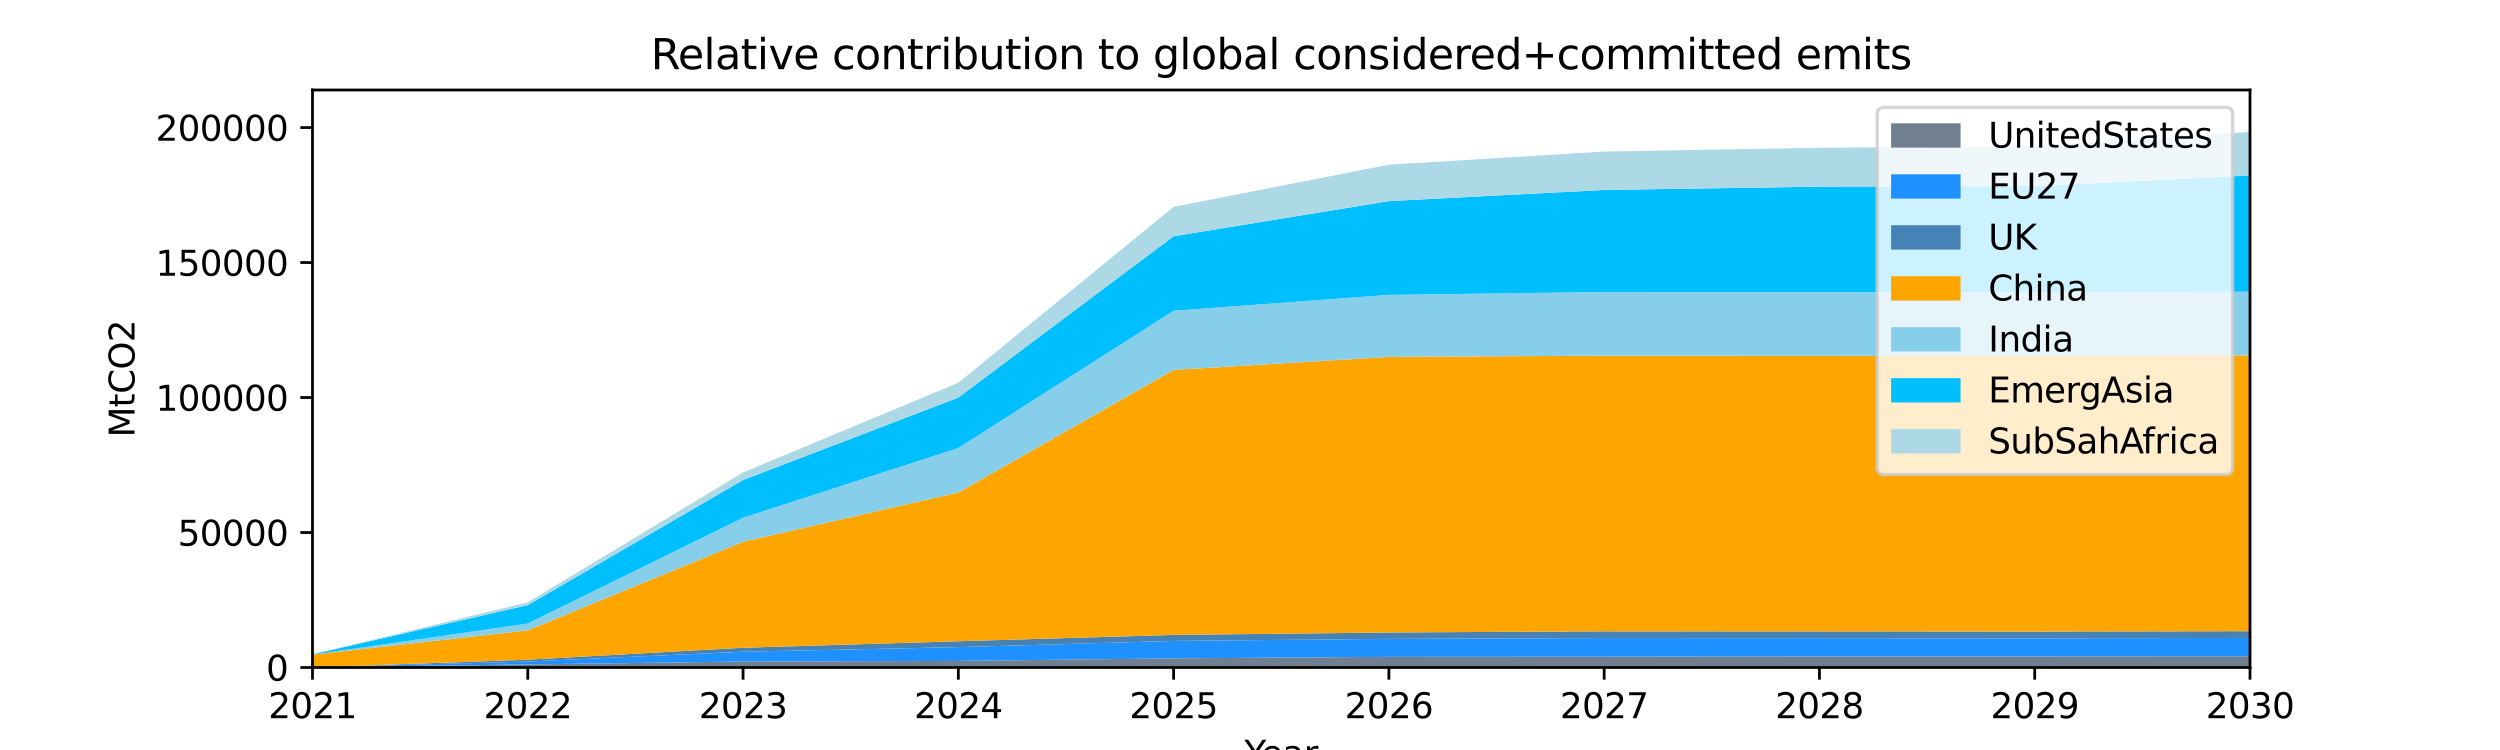 <?xml version="1.0" encoding="utf-8" standalone="no"?>
<!DOCTYPE svg PUBLIC "-//W3C//DTD SVG 1.1//EN"
  "http://www.w3.org/Graphics/SVG/1.1/DTD/svg11.dtd">
<svg xmlns:xlink="http://www.w3.org/1999/xlink" width="720pt" height="216pt" viewBox="0 0 720 216" xmlns="http://www.w3.org/2000/svg" version="1.1">
 <defs>
  <style type="text/css">*{stroke-linejoin: round; stroke-linecap: butt}</style>
 </defs>
 <g id="figure_1">
  <g id="patch_1">
   <path d="M 0 216 
L 720 216 
L 720 0 
L 0 0 
z
" style="fill: #ffffff"/>
  </g>
  <g id="axes_1">
   <g id="patch_2">
    <path d="M 90 192.24 
L 648 192.24 
L 648 25.92 
L 90 25.92 
z
" style="fill: #ffffff"/>
   </g>
   <g id="PolyCollection_1">
    <path d="M 90 192.21 
L 90 192.24 
L 152 192.24 
L 214 192.24 
L 276 192.24 
L 338 192.24 
L 400 192.24 
L 462 192.24 
L 524 192.24 
L 586 192.24 
L 648 192.24 
L 710 192.24 
L 772 192.24 
L 834 192.24 
L 896 192.24 
L 958 192.24 
L 1020 192.24 
L 1082 192.24 
L 1144 192.24 
L 1206 192.24 
L 1268 192.24 
L 1330 192.24 
L 1392 192.24 
L 1454 192.24 
L 1516 192.24 
L 1578 192.24 
L 1640 192.24 
L 1702 192.24 
L 1764 192.24 
L 1826 192.24 
L 1888 192.24 
L 1950 192.24 
L 2012 192.24 
L 2074 192.24 
L 2136 192.24 
L 2198 192.24 
L 2260 192.24 
L 2322 192.24 
L 2384 192.24 
L 2446 192.24 
L 2508 192.24 
L 2570 192.24 
L 2632 192.24 
L 2694 192.24 
L 2756 192.24 
L 2818 192.24 
L 2880 192.24 
L 2942 192.24 
L 3004 192.24 
L 3066 192.24 
L 3128 192.24 
L 3190 192.24 
L 3252 192.24 
L 3314 192.24 
L 3376 192.24 
L 3438 192.24 
L 3500 192.24 
L 3562 192.24 
L 3624 192.24 
L 3686 192.24 
L 3748 192.24 
L 3810 192.24 
L 3872 192.24 
L 3934 192.24 
L 3996 192.24 
L 4058 192.24 
L 4120 192.24 
L 4182 192.24 
L 4244 192.24 
L 4306 192.24 
L 4368 192.24 
L 4430 192.24 
L 4492 192.24 
L 4554 192.24 
L 4616 192.24 
L 4678 192.24 
L 4740 192.24 
L 4802 192.24 
L 4864 192.24 
L 4926 192.24 
L 4988 192.24 
L 4988 192.24 
L 4988 192.24 
L 4926 192.24 
L 4864 192.24 
L 4802 192.24 
L 4740 192.24 
L 4678 192.24 
L 4616 192.24 
L 4554 192.24 
L 4492 192.24 
L 4430 192.24 
L 4368 192.24 
L 4306 192.24 
L 4244 192.24 
L 4182 192.24 
L 4120 192.24 
L 4058 192.24 
L 3996 192.24 
L 3934 192.24 
L 3872 192.24 
L 3810 192.24 
L 3748 192.24 
L 3686 192.24 
L 3624 192.24 
L 3562 192.24 
L 3500 192.24 
L 3438 192.24 
L 3376 192.24 
L 3314 192.24 
L 3252 192.24 
L 3190 192.24 
L 3128 192.24 
L 3066 192.198 
L 3004 192.198 
L 2942 192.106 
L 2880 192.06 
L 2818 191.633 
L 2756 190.891 
L 2694 190.72 
L 2632 189.882 
L 2570 189.323 
L 2508 189.323 
L 2446 189.323 
L 2384 189.323 
L 2322 189.323 
L 2260 189.323 
L 2198 189.323 
L 2136 189.323 
L 2074 189.323 
L 2012 189.323 
L 1950 189.323 
L 1888 189.253 
L 1826 189.183 
L 1764 189.183 
L 1702 189.159 
L 1640 189.159 
L 1578 189.159 
L 1516 189.159 
L 1454 189.159 
L 1392 189.159 
L 1330 189.159 
L 1268 189.159 
L 1206 189.123 
L 1144 189.123 
L 1082 189.088 
L 1020 189.032 
L 958 188.996 
L 896 188.996 
L 834 188.996 
L 772 188.996 
L 710 188.996 
L 648 188.996 
L 586 189.038 
L 524 189.038 
L 462 189.13 
L 400 189.176 
L 338 189.604 
L 276 190.345 
L 214 190.516 
L 152 191.354 
L 90 192.21 
z
" clip-path="url(#pffb44e0122)" style="fill: #708090"/>
   </g>
   <g id="PolyCollection_2">
    <path d="M 90 192.209 
L 90 192.21 
L 152 191.354 
L 214 190.516 
L 276 190.345 
L 338 189.604 
L 400 189.176 
L 462 189.13 
L 524 189.038 
L 586 189.038 
L 648 188.996 
L 710 188.996 
L 772 188.996 
L 834 188.996 
L 896 188.996 
L 958 188.996 
L 1020 189.032 
L 1082 189.088 
L 1144 189.123 
L 1206 189.123 
L 1268 189.159 
L 1330 189.159 
L 1392 189.159 
L 1454 189.159 
L 1516 189.159 
L 1578 189.159 
L 1640 189.159 
L 1702 189.159 
L 1764 189.183 
L 1826 189.183 
L 1888 189.253 
L 1950 189.323 
L 2012 189.323 
L 2074 189.323 
L 2136 189.323 
L 2198 189.323 
L 2260 189.323 
L 2322 189.323 
L 2384 189.323 
L 2446 189.323 
L 2508 189.323 
L 2570 189.323 
L 2632 189.882 
L 2694 190.72 
L 2756 190.891 
L 2818 191.633 
L 2880 192.06 
L 2942 192.106 
L 3004 192.198 
L 3066 192.198 
L 3128 192.24 
L 3190 192.24 
L 3252 192.24 
L 3314 192.24 
L 3376 192.24 
L 3438 192.24 
L 3500 192.24 
L 3562 192.24 
L 3624 192.24 
L 3686 192.24 
L 3748 192.24 
L 3810 192.24 
L 3872 192.24 
L 3934 192.24 
L 3996 192.24 
L 4058 192.24 
L 4120 192.24 
L 4182 192.24 
L 4244 192.24 
L 4306 192.24 
L 4368 192.24 
L 4430 192.24 
L 4492 192.24 
L 4554 192.24 
L 4616 192.24 
L 4678 192.24 
L 4740 192.24 
L 4802 192.24 
L 4864 192.24 
L 4926 192.24 
L 4988 192.24 
L 4988 192.24 
L 4988 192.24 
L 4926 192.24 
L 4864 192.24 
L 4802 192.24 
L 4740 192.24 
L 4678 192.24 
L 4616 192.24 
L 4554 192.24 
L 4492 192.24 
L 4430 192.24 
L 4368 192.24 
L 4306 192.24 
L 4244 192.24 
L 4182 192.24 
L 4120 192.24 
L 4058 192.24 
L 3996 192.24 
L 3934 192.24 
L 3872 192.24 
L 3810 192.24 
L 3748 192.24 
L 3686 192.24 
L 3624 192.24 
L 3562 192.24 
L 3500 192.24 
L 3438 192.24 
L 3376 192.24 
L 3314 192.24 
L 3252 192.24 
L 3190 192.24 
L 3128 192.24 
L 3066 192.124 
L 3004 192.124 
L 2942 192.031 
L 2880 191.794 
L 2818 191.206 
L 2756 189.418 
L 2694 188.133 
L 2632 185.345 
L 2570 184.096 
L 2508 184.083 
L 2446 184.083 
L 2384 184.083 
L 2322 184.083 
L 2260 184.083 
L 2198 184.083 
L 2136 184.083 
L 2074 184.083 
L 2012 184.083 
L 1950 184.083 
L 1888 184.013 
L 1826 183.943 
L 1764 183.911 
L 1702 183.887 
L 1640 183.887 
L 1578 183.887 
L 1516 183.887 
L 1454 183.887 
L 1392 183.887 
L 1330 183.887 
L 1268 183.887 
L 1206 183.851 
L 1144 183.851 
L 1082 183.815 
L 1020 183.76 
L 958 183.724 
L 896 183.724 
L 834 183.724 
L 772 183.724 
L 710 183.724 
L 648 183.724 
L 586 183.84 
L 524 183.797 
L 462 183.759 
L 400 183.996 
L 338 184.584 
L 276 186.372 
L 214 187.689 
L 152 190.521 
L 90 192.209 
z
" clip-path="url(#pffb44e0122)" style="fill: #1e90ff"/>
   </g>
   <g id="PolyCollection_3">
    <path d="M 90 192.209 
L 90 192.209 
L 152 190.521 
L 214 187.689 
L 276 186.372 
L 338 184.584 
L 400 183.996 
L 462 183.759 
L 524 183.797 
L 586 183.84 
L 648 183.724 
L 710 183.724 
L 772 183.724 
L 834 183.724 
L 896 183.724 
L 958 183.724 
L 1020 183.76 
L 1082 183.815 
L 1144 183.851 
L 1206 183.851 
L 1268 183.887 
L 1330 183.887 
L 1392 183.887 
L 1454 183.887 
L 1516 183.887 
L 1578 183.887 
L 1640 183.887 
L 1702 183.887 
L 1764 183.911 
L 1826 183.943 
L 1888 184.013 
L 1950 184.083 
L 2012 184.083 
L 2074 184.083 
L 2136 184.083 
L 2198 184.083 
L 2260 184.083 
L 2322 184.083 
L 2384 184.083 
L 2446 184.083 
L 2508 184.083 
L 2570 184.096 
L 2632 185.345 
L 2694 188.133 
L 2756 189.418 
L 2818 191.206 
L 2880 191.794 
L 2942 192.031 
L 3004 192.124 
L 3066 192.124 
L 3128 192.24 
L 3190 192.24 
L 3252 192.24 
L 3314 192.24 
L 3376 192.24 
L 3438 192.24 
L 3500 192.24 
L 3562 192.24 
L 3624 192.24 
L 3686 192.24 
L 3748 192.24 
L 3810 192.24 
L 3872 192.24 
L 3934 192.24 
L 3996 192.24 
L 4058 192.24 
L 4120 192.24 
L 4182 192.24 
L 4244 192.24 
L 4306 192.24 
L 4368 192.24 
L 4430 192.24 
L 4492 192.24 
L 4554 192.24 
L 4616 192.24 
L 4678 192.24 
L 4740 192.24 
L 4802 192.24 
L 4864 192.24 
L 4926 192.24 
L 4988 192.24 
L 4988 192.24 
L 4988 192.24 
L 4926 192.24 
L 4864 192.24 
L 4802 192.24 
L 4740 192.24 
L 4678 192.24 
L 4616 192.24 
L 4554 192.24 
L 4492 192.24 
L 4430 192.24 
L 4368 192.24 
L 4306 192.24 
L 4244 192.24 
L 4182 192.24 
L 4120 192.24 
L 4058 192.24 
L 3996 192.24 
L 3934 192.24 
L 3872 192.24 
L 3810 192.24 
L 3748 192.24 
L 3686 192.24 
L 3624 192.24 
L 3562 192.24 
L 3500 192.24 
L 3438 192.24 
L 3376 192.24 
L 3314 192.24 
L 3252 192.24 
L 3190 192.24 
L 3128 192.24 
L 3066 192.124 
L 3004 192.124 
L 2942 192.031 
L 2880 191.689 
L 2818 190.996 
L 2756 189.168 
L 2694 187.331 
L 2632 183.932 
L 2570 182.15 
L 2508 182.138 
L 2446 182.138 
L 2384 182.138 
L 2322 182.138 
L 2260 182.138 
L 2198 182.138 
L 2136 182.138 
L 2074 182.138 
L 2012 182.138 
L 1950 182.138 
L 1888 182.068 
L 1826 181.998 
L 1764 181.965 
L 1702 181.941 
L 1640 181.941 
L 1578 181.941 
L 1516 181.941 
L 1454 181.941 
L 1392 181.941 
L 1330 181.941 
L 1268 181.941 
L 1206 181.905 
L 1144 181.905 
L 1082 181.87 
L 1020 181.814 
L 958 181.778 
L 896 181.778 
L 834 181.778 
L 772 181.778 
L 710 181.778 
L 648 181.778 
L 586 181.894 
L 524 181.851 
L 462 181.813 
L 400 182.155 
L 338 182.848 
L 276 184.677 
L 214 186.546 
L 152 189.988 
L 90 192.209 
z
" clip-path="url(#pffb44e0122)" style="fill: #4682b4"/>
   </g>
   <g id="PolyCollection_4">
    <path d="M 90 188.55 
L 90 192.209 
L 152 189.988 
L 214 186.546 
L 276 184.677 
L 338 182.848 
L 400 182.155 
L 462 181.813 
L 524 181.851 
L 586 181.894 
L 648 181.778 
L 710 181.778 
L 772 181.778 
L 834 181.778 
L 896 181.778 
L 958 181.778 
L 1020 181.814 
L 1082 181.87 
L 1144 181.905 
L 1206 181.905 
L 1268 181.941 
L 1330 181.941 
L 1392 181.941 
L 1454 181.941 
L 1516 181.941 
L 1578 181.941 
L 1640 181.941 
L 1702 181.941 
L 1764 181.965 
L 1826 181.998 
L 1888 182.068 
L 1950 182.138 
L 2012 182.138 
L 2074 182.138 
L 2136 182.138 
L 2198 182.138 
L 2260 182.138 
L 2322 182.138 
L 2384 182.138 
L 2446 182.138 
L 2508 182.138 
L 2570 182.15 
L 2632 183.932 
L 2694 187.331 
L 2756 189.168 
L 2818 190.996 
L 2880 191.689 
L 2942 192.031 
L 3004 192.124 
L 3066 192.124 
L 3128 192.24 
L 3190 192.24 
L 3252 192.24 
L 3314 192.24 
L 3376 192.24 
L 3438 192.24 
L 3500 192.24 
L 3562 192.24 
L 3624 192.24 
L 3686 192.24 
L 3748 192.24 
L 3810 192.24 
L 3872 192.24 
L 3934 192.24 
L 3996 192.24 
L 4058 192.24 
L 4120 192.24 
L 4182 192.24 
L 4244 192.24 
L 4306 192.24 
L 4368 192.24 
L 4430 192.24 
L 4492 192.24 
L 4554 192.24 
L 4616 192.24 
L 4678 192.24 
L 4740 192.24 
L 4802 192.24 
L 4864 192.24 
L 4926 192.24 
L 4988 192.24 
L 4988 192.24 
L 4988 192.24 
L 4926 192.24 
L 4864 192.24 
L 4802 192.24 
L 4740 192.24 
L 4678 192.24 
L 4616 192.24 
L 4554 192.24 
L 4492 192.24 
L 4430 192.24 
L 4368 192.24 
L 4306 192.24 
L 4244 192.24 
L 4182 192.24 
L 4120 192.24 
L 4058 192.24 
L 3996 192.24 
L 3934 192.24 
L 3872 192.24 
L 3810 192.24 
L 3748 192.24 
L 3686 192.24 
L 3624 192.24 
L 3562 192.24 
L 3500 192.24 
L 3438 192.24 
L 3376 192.24 
L 3314 192.24 
L 3252 192.24 
L 3190 192.24 
L 3128 192.24 
L 3066 192.065 
L 3004 192.065 
L 2942 191.973 
L 2880 191.631 
L 2818 187.879 
L 2756 152.571 
L 2694 138.417 
L 2632 112.957 
L 2570 106.405 
L 2508 103.713 
L 2446 102.703 
L 2384 102.703 
L 2322 102.703 
L 2260 102.703 
L 2198 102.703 
L 2136 102.703 
L 2074 102.703 
L 2012 102.703 
L 1950 102.703 
L 1888 102.633 
L 1826 102.563 
L 1764 102.531 
L 1702 102.506 
L 1640 102.506 
L 1578 102.506 
L 1516 102.506 
L 1454 102.506 
L 1392 102.506 
L 1330 102.506 
L 1268 102.506 
L 1206 102.471 
L 1144 102.471 
L 1082 102.435 
L 1020 102.379 
L 958 102.343 
L 896 102.343 
L 834 102.343 
L 772 102.343 
L 710 102.343 
L 648 102.343 
L 586 102.518 
L 524 102.474 
L 462 102.437 
L 400 102.779 
L 338 106.531 
L 276 141.838 
L 214 156.025 
L 152 181.528 
L 90 188.55 
z
" clip-path="url(#pffb44e0122)" style="fill: #ffa500"/>
   </g>
   <g id="PolyCollection_5">
    <path d="M 90 188.532 
L 90 188.55 
L 152 181.528 
L 214 156.025 
L 276 141.838 
L 338 106.531 
L 400 102.779 
L 462 102.437 
L 524 102.474 
L 586 102.518 
L 648 102.343 
L 710 102.343 
L 772 102.343 
L 834 102.343 
L 896 102.343 
L 958 102.343 
L 1020 102.379 
L 1082 102.435 
L 1144 102.471 
L 1206 102.471 
L 1268 102.506 
L 1330 102.506 
L 1392 102.506 
L 1454 102.506 
L 1516 102.506 
L 1578 102.506 
L 1640 102.506 
L 1702 102.506 
L 1764 102.531 
L 1826 102.563 
L 1888 102.633 
L 1950 102.703 
L 2012 102.703 
L 2074 102.703 
L 2136 102.703 
L 2198 102.703 
L 2260 102.703 
L 2322 102.703 
L 2384 102.703 
L 2446 102.703 
L 2508 103.713 
L 2570 106.405 
L 2632 112.957 
L 2694 138.417 
L 2756 152.571 
L 2818 187.879 
L 2880 191.631 
L 2942 191.973 
L 3004 192.065 
L 3066 192.065 
L 3128 192.24 
L 3190 192.24 
L 3252 192.24 
L 3314 192.24 
L 3376 192.24 
L 3438 192.24 
L 3500 192.24 
L 3562 192.24 
L 3624 192.24 
L 3686 192.24 
L 3748 192.24 
L 3810 192.24 
L 3872 192.24 
L 3934 192.24 
L 3996 192.24 
L 4058 192.24 
L 4120 192.24 
L 4182 192.24 
L 4244 192.24 
L 4306 192.24 
L 4368 192.24 
L 4430 192.24 
L 4492 192.24 
L 4554 192.24 
L 4616 192.24 
L 4678 192.24 
L 4740 192.24 
L 4802 192.24 
L 4864 192.24 
L 4926 192.24 
L 4988 192.24 
L 4988 192.24 
L 4988 192.24 
L 4926 192.24 
L 4864 192.24 
L 4802 192.24 
L 4740 192.24 
L 4678 192.24 
L 4616 192.24 
L 4554 192.24 
L 4492 192.24 
L 4430 192.24 
L 4368 192.24 
L 4306 192.24 
L 4244 192.24 
L 4182 192.24 
L 4120 192.24 
L 4058 192.24 
L 3996 192.24 
L 3934 192.24 
L 3872 192.24 
L 3810 192.24 
L 3748 192.24 
L 3686 192.24 
L 3624 192.24 
L 3562 192.24 
L 3500 192.24 
L 3438 192.24 
L 3376 192.24 
L 3314 192.24 
L 3252 192.24 
L 3190 192.24 
L 3128 192.24 
L 3066 192.065 
L 3004 192.065 
L 2942 191.973 
L 2880 191.151 
L 2818 186.577 
L 2756 147.045 
L 2694 126.999 
L 2632 96.586 
L 2570 88.167 
L 2508 85.375 
L 2446 84.365 
L 2384 84.365 
L 2322 84.365 
L 2260 84.365 
L 2198 84.365 
L 2136 84.365 
L 2074 84.365 
L 2012 84.365 
L 1950 84.365 
L 1888 84.295 
L 1826 84.225 
L 1764 84.193 
L 1702 84.169 
L 1640 84.169 
L 1578 84.169 
L 1516 84.169 
L 1454 84.169 
L 1392 84.169 
L 1330 84.169 
L 1268 84.169 
L 1206 84.133 
L 1144 84.133 
L 1082 84.097 
L 1020 84.041 
L 958 84.005 
L 896 84.005 
L 834 84.005 
L 772 84.005 
L 710 84.005 
L 648 84.005 
L 586 84.18 
L 524 84.137 
L 462 84.099 
L 400 84.921 
L 338 89.495 
L 276 129.027 
L 214 149.105 
L 152 179.562 
L 90 188.532 
z
" clip-path="url(#pffb44e0122)" style="fill: #87ceeb"/>
   </g>
   <g id="PolyCollection_6">
    <path d="M 90 188.431 
L 90 188.532 
L 152 179.562 
L 214 149.105 
L 276 129.027 
L 338 89.495 
L 400 84.921 
L 462 84.099 
L 524 84.137 
L 586 84.18 
L 648 84.005 
L 710 84.005 
L 772 84.005 
L 834 84.005 
L 896 84.005 
L 958 84.005 
L 1020 84.041 
L 1082 84.097 
L 1144 84.133 
L 1206 84.133 
L 1268 84.169 
L 1330 84.169 
L 1392 84.169 
L 1454 84.169 
L 1516 84.169 
L 1578 84.169 
L 1640 84.169 
L 1702 84.169 
L 1764 84.193 
L 1826 84.225 
L 1888 84.295 
L 1950 84.365 
L 2012 84.365 
L 2074 84.365 
L 2136 84.365 
L 2198 84.365 
L 2260 84.365 
L 2322 84.365 
L 2384 84.365 
L 2446 84.365 
L 2508 85.375 
L 2570 88.167 
L 2632 96.586 
L 2694 126.999 
L 2756 147.045 
L 2818 186.577 
L 2880 191.151 
L 2942 191.973 
L 3004 192.065 
L 3066 192.065 
L 3128 192.24 
L 3190 192.24 
L 3252 192.24 
L 3314 192.24 
L 3376 192.24 
L 3438 192.24 
L 3500 192.24 
L 3562 192.24 
L 3624 192.24 
L 3686 192.24 
L 3748 192.24 
L 3810 192.24 
L 3872 192.24 
L 3934 192.24 
L 3996 192.24 
L 4058 192.24 
L 4120 192.24 
L 4182 192.24 
L 4244 192.24 
L 4306 192.24 
L 4368 192.24 
L 4430 192.24 
L 4492 192.24 
L 4554 192.24 
L 4616 192.24 
L 4678 192.24 
L 4740 192.24 
L 4802 192.24 
L 4864 192.24 
L 4926 192.24 
L 4988 192.24 
L 4988 192.24 
L 4988 192.24 
L 4926 192.24 
L 4864 192.24 
L 4802 192.24 
L 4740 192.24 
L 4678 192.24 
L 4616 192.24 
L 4554 192.24 
L 4492 192.24 
L 4430 192.24 
L 4368 192.24 
L 4306 192.24 
L 4244 192.24 
L 4182 192.24 
L 4120 192.24 
L 4058 192.24 
L 3996 191.928 
L 3934 191.928 
L 3872 191.928 
L 3810 191.928 
L 3748 191.928 
L 3686 190.519 
L 3624 190.519 
L 3562 190.519 
L 3500 190.519 
L 3438 190.519 
L 3376 188.889 
L 3314 188.889 
L 3252 188.889 
L 3190 188.889 
L 3128 188.636 
L 3066 185.535 
L 3004 185.359 
L 2942 184.275 
L 2880 181.062 
L 2818 171.008 
L 2756 124.573 
L 2694 100.876 
L 2632 64.879 
L 2570 51.554 
L 2508 48.357 
L 2446 47.346 
L 2384 47.346 
L 2322 47.346 
L 2260 47.286 
L 2198 47.286 
L 2136 47.286 
L 2074 47.286 
L 2012 47.286 
L 1950 47.286 
L 1888 47.155 
L 1826 47.044 
L 1764 47.012 
L 1702 46.988 
L 1640 46.947 
L 1578 46.947 
L 1516 47.259 
L 1454 47.259 
L 1392 47.259 
L 1330 47.259 
L 1268 47.259 
L 1206 48.633 
L 1144 48.633 
L 1082 48.597 
L 1020 48.541 
L 958 48.566 
L 896 50.196 
L 834 50.196 
L 772 50.196 
L 710 50.257 
L 648 50.509 
L 586 53.611 
L 524 53.744 
L 462 54.697 
L 400 57.91 
L 338 68.025 
L 276 114.501 
L 214 138.23 
L 152 174.27 
L 90 188.431 
z
" clip-path="url(#pffb44e0122)" style="fill: #00bfff"/>
   </g>
   <g id="PolyCollection_7">
    <path d="M 90 188.431 
L 90 188.431 
L 152 174.27 
L 214 138.23 
L 276 114.501 
L 338 68.025 
L 400 57.91 
L 462 54.697 
L 524 53.744 
L 586 53.611 
L 648 50.509 
L 710 50.257 
L 772 50.196 
L 834 50.196 
L 896 50.196 
L 958 48.566 
L 1020 48.541 
L 1082 48.597 
L 1144 48.633 
L 1206 48.633 
L 1268 47.259 
L 1330 47.259 
L 1392 47.259 
L 1454 47.259 
L 1516 47.259 
L 1578 46.947 
L 1640 46.947 
L 1702 46.988 
L 1764 47.012 
L 1826 47.044 
L 1888 47.155 
L 1950 47.286 
L 2012 47.286 
L 2074 47.286 
L 2136 47.286 
L 2198 47.286 
L 2260 47.286 
L 2322 47.346 
L 2384 47.346 
L 2446 47.346 
L 2508 48.357 
L 2570 51.554 
L 2632 64.879 
L 2694 100.876 
L 2756 124.573 
L 2818 171.008 
L 2880 181.062 
L 2942 184.275 
L 3004 185.359 
L 3066 185.535 
L 3128 188.636 
L 3190 188.889 
L 3252 188.889 
L 3314 188.889 
L 3376 188.889 
L 3438 190.519 
L 3500 190.519 
L 3562 190.519 
L 3624 190.519 
L 3686 190.519 
L 3748 191.928 
L 3810 191.928 
L 3872 191.928 
L 3934 191.928 
L 3996 191.928 
L 4058 192.24 
L 4120 192.24 
L 4182 192.24 
L 4244 192.24 
L 4306 192.24 
L 4368 192.24 
L 4430 192.24 
L 4492 192.24 
L 4554 192.24 
L 4616 192.24 
L 4678 192.24 
L 4740 192.24 
L 4802 192.24 
L 4864 192.24 
L 4926 192.24 
L 4988 192.24 
L 4988 192.24 
L 4988 192.24 
L 4926 192.24 
L 4864 192.24 
L 4802 192.24 
L 4740 192.24 
L 4678 192.24 
L 4616 192.24 
L 4554 192.24 
L 4492 192.24 
L 4430 192.24 
L 4368 192.24 
L 4306 192.24 
L 4244 192.24 
L 4182 192.24 
L 4120 192.24 
L 4058 192.24 
L 3996 191.928 
L 3934 191.928 
L 3872 191.928 
L 3810 191.928 
L 3748 191.928 
L 3686 190.519 
L 3624 190.519 
L 3562 190.519 
L 3500 190.275 
L 3438 190.275 
L 3376 188.645 
L 3314 188.482 
L 3252 188.482 
L 3190 188.392 
L 3128 188.048 
L 3066 183.908 
L 3004 183.44 
L 2942 182.22 
L 2880 178.436 
L 2818 166.351 
L 2756 115.737 
L 2694 89.937 
L 2632 52.575 
L 2570 38.446 
L 2508 35.249 
L 2446 34.239 
L 2384 34.239 
L 2322 34.239 
L 2260 34.178 
L 2198 34.178 
L 2136 34.178 
L 2074 34.178 
L 2012 34.178 
L 1950 34.178 
L 1888 34.047 
L 1826 33.937 
L 1764 33.905 
L 1702 33.881 
L 1640 33.84 
L 1578 33.84 
L 1516 34.152 
L 1454 34.152 
L 1392 34.152 
L 1330 34.152 
L 1268 34.152 
L 1206 35.525 
L 1144 35.525 
L 1082 35.489 
L 1020 35.678 
L 958 35.703 
L 896 37.333 
L 834 37.495 
L 772 37.495 
L 710 37.646 
L 648 37.99 
L 586 42.13 
L 524 42.555 
L 462 43.645 
L 400 47.428 
L 338 59.574 
L 276 110.229 
L 214 136.061 
L 152 173.466 
L 90 188.431 
z
" clip-path="url(#pffb44e0122)" style="fill: #add8e6"/>
   </g>
   <g id="matplotlib.axis_1">
    <g id="xtick_1">
     <g id="line2d_1">
      <defs>
       <path id="m7382f04a7d" d="M 0 0 
L 0 3.5 
" style="stroke: #000000; stroke-width: 0.8"/>
      </defs>
      <g>
       <use xlink:href="#m7382f04a7d" x="90" y="192.24" style="stroke: #000000; stroke-width: 0.8"/>
      </g>
     </g>
     <g id="text_1">
      <!-- 2021 -->
      <g transform="translate(77.275 206.838) scale(0.1 -0.1)">
       <defs>
        <path id="DejaVuSans-32" d="M 1228 531 
L 3431 531 
L 3431 0 
L 469 0 
L 469 531 
Q 828 903 1448 1529 
Q 2069 2156 2228 2338 
Q 2531 2678 2651 2914 
Q 2772 3150 2772 3378 
Q 2772 3750 2511 3984 
Q 2250 4219 1831 4219 
Q 1534 4219 1204 4116 
Q 875 4013 500 3803 
L 500 4441 
Q 881 4594 1212 4672 
Q 1544 4750 1819 4750 
Q 2544 4750 2975 4387 
Q 3406 4025 3406 3419 
Q 3406 3131 3298 2873 
Q 3191 2616 2906 2266 
Q 2828 2175 2409 1742 
Q 1991 1309 1228 531 
z
" transform="scale(0.016)"/>
        <path id="DejaVuSans-30" d="M 2034 4250 
Q 1547 4250 1301 3770 
Q 1056 3291 1056 2328 
Q 1056 1369 1301 889 
Q 1547 409 2034 409 
Q 2525 409 2770 889 
Q 3016 1369 3016 2328 
Q 3016 3291 2770 3770 
Q 2525 4250 2034 4250 
z
M 2034 4750 
Q 2819 4750 3233 4129 
Q 3647 3509 3647 2328 
Q 3647 1150 3233 529 
Q 2819 -91 2034 -91 
Q 1250 -91 836 529 
Q 422 1150 422 2328 
Q 422 3509 836 4129 
Q 1250 4750 2034 4750 
z
" transform="scale(0.016)"/>
        <path id="DejaVuSans-31" d="M 794 531 
L 1825 531 
L 1825 4091 
L 703 3866 
L 703 4441 
L 1819 4666 
L 2450 4666 
L 2450 531 
L 3481 531 
L 3481 0 
L 794 0 
L 794 531 
z
" transform="scale(0.016)"/>
       </defs>
       <use xlink:href="#DejaVuSans-32"/>
       <use xlink:href="#DejaVuSans-30" x="63.623"/>
       <use xlink:href="#DejaVuSans-32" x="127.246"/>
       <use xlink:href="#DejaVuSans-31" x="190.869"/>
      </g>
     </g>
    </g>
    <g id="xtick_2">
     <g id="line2d_2">
      <g>
       <use xlink:href="#m7382f04a7d" x="152" y="192.24" style="stroke: #000000; stroke-width: 0.8"/>
      </g>
     </g>
     <g id="text_2">
      <!-- 2022 -->
      <g transform="translate(139.275 206.838) scale(0.1 -0.1)">
       <use xlink:href="#DejaVuSans-32"/>
       <use xlink:href="#DejaVuSans-30" x="63.623"/>
       <use xlink:href="#DejaVuSans-32" x="127.246"/>
       <use xlink:href="#DejaVuSans-32" x="190.869"/>
      </g>
     </g>
    </g>
    <g id="xtick_3">
     <g id="line2d_3">
      <g>
       <use xlink:href="#m7382f04a7d" x="214" y="192.24" style="stroke: #000000; stroke-width: 0.8"/>
      </g>
     </g>
     <g id="text_3">
      <!-- 2023 -->
      <g transform="translate(201.275 206.838) scale(0.1 -0.1)">
       <defs>
        <path id="DejaVuSans-33" d="M 2597 2516 
Q 3050 2419 3304 2112 
Q 3559 1806 3559 1356 
Q 3559 666 3084 287 
Q 2609 -91 1734 -91 
Q 1441 -91 1130 -33 
Q 819 25 488 141 
L 488 750 
Q 750 597 1062 519 
Q 1375 441 1716 441 
Q 2309 441 2620 675 
Q 2931 909 2931 1356 
Q 2931 1769 2642 2001 
Q 2353 2234 1838 2234 
L 1294 2234 
L 1294 2753 
L 1863 2753 
Q 2328 2753 2575 2939 
Q 2822 3125 2822 3475 
Q 2822 3834 2567 4026 
Q 2313 4219 1838 4219 
Q 1578 4219 1281 4162 
Q 984 4106 628 3988 
L 628 4550 
Q 988 4650 1302 4700 
Q 1616 4750 1894 4750 
Q 2613 4750 3031 4423 
Q 3450 4097 3450 3541 
Q 3450 3153 3228 2886 
Q 3006 2619 2597 2516 
z
" transform="scale(0.016)"/>
       </defs>
       <use xlink:href="#DejaVuSans-32"/>
       <use xlink:href="#DejaVuSans-30" x="63.623"/>
       <use xlink:href="#DejaVuSans-32" x="127.246"/>
       <use xlink:href="#DejaVuSans-33" x="190.869"/>
      </g>
     </g>
    </g>
    <g id="xtick_4">
     <g id="line2d_4">
      <g>
       <use xlink:href="#m7382f04a7d" x="276" y="192.24" style="stroke: #000000; stroke-width: 0.8"/>
      </g>
     </g>
     <g id="text_4">
      <!-- 2024 -->
      <g transform="translate(263.275 206.838) scale(0.1 -0.1)">
       <defs>
        <path id="DejaVuSans-34" d="M 2419 4116 
L 825 1625 
L 2419 1625 
L 2419 4116 
z
M 2253 4666 
L 3047 4666 
L 3047 1625 
L 3713 1625 
L 3713 1100 
L 3047 1100 
L 3047 0 
L 2419 0 
L 2419 1100 
L 313 1100 
L 313 1709 
L 2253 4666 
z
" transform="scale(0.016)"/>
       </defs>
       <use xlink:href="#DejaVuSans-32"/>
       <use xlink:href="#DejaVuSans-30" x="63.623"/>
       <use xlink:href="#DejaVuSans-32" x="127.246"/>
       <use xlink:href="#DejaVuSans-34" x="190.869"/>
      </g>
     </g>
    </g>
    <g id="xtick_5">
     <g id="line2d_5">
      <g>
       <use xlink:href="#m7382f04a7d" x="338" y="192.24" style="stroke: #000000; stroke-width: 0.8"/>
      </g>
     </g>
     <g id="text_5">
      <!-- 2025 -->
      <g transform="translate(325.275 206.838) scale(0.1 -0.1)">
       <defs>
        <path id="DejaVuSans-35" d="M 691 4666 
L 3169 4666 
L 3169 4134 
L 1269 4134 
L 1269 2991 
Q 1406 3038 1543 3061 
Q 1681 3084 1819 3084 
Q 2600 3084 3056 2656 
Q 3513 2228 3513 1497 
Q 3513 744 3044 326 
Q 2575 -91 1722 -91 
Q 1428 -91 1123 -41 
Q 819 9 494 109 
L 494 744 
Q 775 591 1075 516 
Q 1375 441 1709 441 
Q 2250 441 2565 725 
Q 2881 1009 2881 1497 
Q 2881 1984 2565 2268 
Q 2250 2553 1709 2553 
Q 1456 2553 1204 2497 
Q 953 2441 691 2322 
L 691 4666 
z
" transform="scale(0.016)"/>
       </defs>
       <use xlink:href="#DejaVuSans-32"/>
       <use xlink:href="#DejaVuSans-30" x="63.623"/>
       <use xlink:href="#DejaVuSans-32" x="127.246"/>
       <use xlink:href="#DejaVuSans-35" x="190.869"/>
      </g>
     </g>
    </g>
    <g id="xtick_6">
     <g id="line2d_6">
      <g>
       <use xlink:href="#m7382f04a7d" x="400" y="192.24" style="stroke: #000000; stroke-width: 0.8"/>
      </g>
     </g>
     <g id="text_6">
      <!-- 2026 -->
      <g transform="translate(387.275 206.838) scale(0.1 -0.1)">
       <defs>
        <path id="DejaVuSans-36" d="M 2113 2584 
Q 1688 2584 1439 2293 
Q 1191 2003 1191 1497 
Q 1191 994 1439 701 
Q 1688 409 2113 409 
Q 2538 409 2786 701 
Q 3034 994 3034 1497 
Q 3034 2003 2786 2293 
Q 2538 2584 2113 2584 
z
M 3366 4563 
L 3366 3988 
Q 3128 4100 2886 4159 
Q 2644 4219 2406 4219 
Q 1781 4219 1451 3797 
Q 1122 3375 1075 2522 
Q 1259 2794 1537 2939 
Q 1816 3084 2150 3084 
Q 2853 3084 3261 2657 
Q 3669 2231 3669 1497 
Q 3669 778 3244 343 
Q 2819 -91 2113 -91 
Q 1303 -91 875 529 
Q 447 1150 447 2328 
Q 447 3434 972 4092 
Q 1497 4750 2381 4750 
Q 2619 4750 2861 4703 
Q 3103 4656 3366 4563 
z
" transform="scale(0.016)"/>
       </defs>
       <use xlink:href="#DejaVuSans-32"/>
       <use xlink:href="#DejaVuSans-30" x="63.623"/>
       <use xlink:href="#DejaVuSans-32" x="127.246"/>
       <use xlink:href="#DejaVuSans-36" x="190.869"/>
      </g>
     </g>
    </g>
    <g id="xtick_7">
     <g id="line2d_7">
      <g>
       <use xlink:href="#m7382f04a7d" x="462" y="192.24" style="stroke: #000000; stroke-width: 0.8"/>
      </g>
     </g>
     <g id="text_7">
      <!-- 2027 -->
      <g transform="translate(449.275 206.838) scale(0.1 -0.1)">
       <defs>
        <path id="DejaVuSans-37" d="M 525 4666 
L 3525 4666 
L 3525 4397 
L 1831 0 
L 1172 0 
L 2766 4134 
L 525 4134 
L 525 4666 
z
" transform="scale(0.016)"/>
       </defs>
       <use xlink:href="#DejaVuSans-32"/>
       <use xlink:href="#DejaVuSans-30" x="63.623"/>
       <use xlink:href="#DejaVuSans-32" x="127.246"/>
       <use xlink:href="#DejaVuSans-37" x="190.869"/>
      </g>
     </g>
    </g>
    <g id="xtick_8">
     <g id="line2d_8">
      <g>
       <use xlink:href="#m7382f04a7d" x="524" y="192.24" style="stroke: #000000; stroke-width: 0.8"/>
      </g>
     </g>
     <g id="text_8">
      <!-- 2028 -->
      <g transform="translate(511.275 206.838) scale(0.1 -0.1)">
       <defs>
        <path id="DejaVuSans-38" d="M 2034 2216 
Q 1584 2216 1326 1975 
Q 1069 1734 1069 1313 
Q 1069 891 1326 650 
Q 1584 409 2034 409 
Q 2484 409 2743 651 
Q 3003 894 3003 1313 
Q 3003 1734 2745 1975 
Q 2488 2216 2034 2216 
z
M 1403 2484 
Q 997 2584 770 2862 
Q 544 3141 544 3541 
Q 544 4100 942 4425 
Q 1341 4750 2034 4750 
Q 2731 4750 3128 4425 
Q 3525 4100 3525 3541 
Q 3525 3141 3298 2862 
Q 3072 2584 2669 2484 
Q 3125 2378 3379 2068 
Q 3634 1759 3634 1313 
Q 3634 634 3220 271 
Q 2806 -91 2034 -91 
Q 1263 -91 848 271 
Q 434 634 434 1313 
Q 434 1759 690 2068 
Q 947 2378 1403 2484 
z
M 1172 3481 
Q 1172 3119 1398 2916 
Q 1625 2713 2034 2713 
Q 2441 2713 2670 2916 
Q 2900 3119 2900 3481 
Q 2900 3844 2670 4047 
Q 2441 4250 2034 4250 
Q 1625 4250 1398 4047 
Q 1172 3844 1172 3481 
z
" transform="scale(0.016)"/>
       </defs>
       <use xlink:href="#DejaVuSans-32"/>
       <use xlink:href="#DejaVuSans-30" x="63.623"/>
       <use xlink:href="#DejaVuSans-32" x="127.246"/>
       <use xlink:href="#DejaVuSans-38" x="190.869"/>
      </g>
     </g>
    </g>
    <g id="xtick_9">
     <g id="line2d_9">
      <g>
       <use xlink:href="#m7382f04a7d" x="586" y="192.24" style="stroke: #000000; stroke-width: 0.8"/>
      </g>
     </g>
     <g id="text_9">
      <!-- 2029 -->
      <g transform="translate(573.275 206.838) scale(0.1 -0.1)">
       <defs>
        <path id="DejaVuSans-39" d="M 703 97 
L 703 672 
Q 941 559 1184 500 
Q 1428 441 1663 441 
Q 2288 441 2617 861 
Q 2947 1281 2994 2138 
Q 2813 1869 2534 1725 
Q 2256 1581 1919 1581 
Q 1219 1581 811 2004 
Q 403 2428 403 3163 
Q 403 3881 828 4315 
Q 1253 4750 1959 4750 
Q 2769 4750 3195 4129 
Q 3622 3509 3622 2328 
Q 3622 1225 3098 567 
Q 2575 -91 1691 -91 
Q 1453 -91 1209 -44 
Q 966 3 703 97 
z
M 1959 2075 
Q 2384 2075 2632 2365 
Q 2881 2656 2881 3163 
Q 2881 3666 2632 3958 
Q 2384 4250 1959 4250 
Q 1534 4250 1286 3958 
Q 1038 3666 1038 3163 
Q 1038 2656 1286 2365 
Q 1534 2075 1959 2075 
z
" transform="scale(0.016)"/>
       </defs>
       <use xlink:href="#DejaVuSans-32"/>
       <use xlink:href="#DejaVuSans-30" x="63.623"/>
       <use xlink:href="#DejaVuSans-32" x="127.246"/>
       <use xlink:href="#DejaVuSans-39" x="190.869"/>
      </g>
     </g>
    </g>
    <g id="xtick_10">
     <g id="line2d_10">
      <g>
       <use xlink:href="#m7382f04a7d" x="648" y="192.24" style="stroke: #000000; stroke-width: 0.8"/>
      </g>
     </g>
     <g id="text_10">
      <!-- 2030 -->
      <g transform="translate(635.275 206.838) scale(0.1 -0.1)">
       <use xlink:href="#DejaVuSans-32"/>
       <use xlink:href="#DejaVuSans-30" x="63.623"/>
       <use xlink:href="#DejaVuSans-33" x="127.246"/>
       <use xlink:href="#DejaVuSans-30" x="190.869"/>
      </g>
     </g>
    </g>
    <g id="text_11">
     <!-- Year -->
     <g transform="translate(358.413 220.517) scale(0.1 -0.1)">
      <defs>
       <path id="DejaVuSans-59" d="M -13 4666 
L 666 4666 
L 1959 2747 
L 3244 4666 
L 3922 4666 
L 2272 2222 
L 2272 0 
L 1638 0 
L 1638 2222 
L -13 4666 
z
" transform="scale(0.016)"/>
       <path id="DejaVuSans-65" d="M 3597 1894 
L 3597 1613 
L 953 1613 
Q 991 1019 1311 708 
Q 1631 397 2203 397 
Q 2534 397 2845 478 
Q 3156 559 3463 722 
L 3463 178 
Q 3153 47 2828 -22 
Q 2503 -91 2169 -91 
Q 1331 -91 842 396 
Q 353 884 353 1716 
Q 353 2575 817 3079 
Q 1281 3584 2069 3584 
Q 2775 3584 3186 3129 
Q 3597 2675 3597 1894 
z
M 3022 2063 
Q 3016 2534 2758 2815 
Q 2500 3097 2075 3097 
Q 1594 3097 1305 2825 
Q 1016 2553 972 2059 
L 3022 2063 
z
" transform="scale(0.016)"/>
       <path id="DejaVuSans-61" d="M 2194 1759 
Q 1497 1759 1228 1600 
Q 959 1441 959 1056 
Q 959 750 1161 570 
Q 1363 391 1709 391 
Q 2188 391 2477 730 
Q 2766 1069 2766 1631 
L 2766 1759 
L 2194 1759 
z
M 3341 1997 
L 3341 0 
L 2766 0 
L 2766 531 
Q 2569 213 2275 61 
Q 1981 -91 1556 -91 
Q 1019 -91 701 211 
Q 384 513 384 1019 
Q 384 1609 779 1909 
Q 1175 2209 1959 2209 
L 2766 2209 
L 2766 2266 
Q 2766 2663 2505 2880 
Q 2244 3097 1772 3097 
Q 1472 3097 1187 3025 
Q 903 2953 641 2809 
L 641 3341 
Q 956 3463 1253 3523 
Q 1550 3584 1831 3584 
Q 2591 3584 2966 3190 
Q 3341 2797 3341 1997 
z
" transform="scale(0.016)"/>
       <path id="DejaVuSans-72" d="M 2631 2963 
Q 2534 3019 2420 3045 
Q 2306 3072 2169 3072 
Q 1681 3072 1420 2755 
Q 1159 2438 1159 1844 
L 1159 0 
L 581 0 
L 581 3500 
L 1159 3500 
L 1159 2956 
Q 1341 3275 1631 3429 
Q 1922 3584 2338 3584 
Q 2397 3584 2469 3576 
Q 2541 3569 2628 3553 
L 2631 2963 
z
" transform="scale(0.016)"/>
      </defs>
      <use xlink:href="#DejaVuSans-59"/>
      <use xlink:href="#DejaVuSans-65" x="47.834"/>
      <use xlink:href="#DejaVuSans-61" x="109.357"/>
      <use xlink:href="#DejaVuSans-72" x="170.637"/>
     </g>
    </g>
   </g>
   <g id="matplotlib.axis_2">
    <g id="ytick_1">
     <g id="line2d_11">
      <defs>
       <path id="mfdc1d4af4b" d="M 0 0 
L -3.5 0 
" style="stroke: #000000; stroke-width: 0.8"/>
      </defs>
      <g>
       <use xlink:href="#mfdc1d4af4b" x="90" y="192.24" style="stroke: #000000; stroke-width: 0.8"/>
      </g>
     </g>
     <g id="text_12">
      <!-- 0 -->
      <g transform="translate(76.638 196.039) scale(0.1 -0.1)">
       <use xlink:href="#DejaVuSans-30"/>
      </g>
     </g>
    </g>
    <g id="ytick_2">
     <g id="line2d_12">
      <g>
       <use xlink:href="#mfdc1d4af4b" x="90" y="153.364" style="stroke: #000000; stroke-width: 0.8"/>
      </g>
     </g>
     <g id="text_13">
      <!-- 50000 -->
      <g transform="translate(51.188 157.163) scale(0.1 -0.1)">
       <use xlink:href="#DejaVuSans-35"/>
       <use xlink:href="#DejaVuSans-30" x="63.623"/>
       <use xlink:href="#DejaVuSans-30" x="127.246"/>
       <use xlink:href="#DejaVuSans-30" x="190.869"/>
       <use xlink:href="#DejaVuSans-30" x="254.492"/>
      </g>
     </g>
    </g>
    <g id="ytick_3">
     <g id="line2d_13">
      <g>
       <use xlink:href="#mfdc1d4af4b" x="90" y="114.488" style="stroke: #000000; stroke-width: 0.8"/>
      </g>
     </g>
     <g id="text_14">
      <!-- 100000 -->
      <g transform="translate(44.825 118.288) scale(0.1 -0.1)">
       <use xlink:href="#DejaVuSans-31"/>
       <use xlink:href="#DejaVuSans-30" x="63.623"/>
       <use xlink:href="#DejaVuSans-30" x="127.246"/>
       <use xlink:href="#DejaVuSans-30" x="190.869"/>
       <use xlink:href="#DejaVuSans-30" x="254.492"/>
       <use xlink:href="#DejaVuSans-30" x="318.115"/>
      </g>
     </g>
    </g>
    <g id="ytick_4">
     <g id="line2d_14">
      <g>
       <use xlink:href="#mfdc1d4af4b" x="90" y="75.612" style="stroke: #000000; stroke-width: 0.8"/>
      </g>
     </g>
     <g id="text_15">
      <!-- 150000 -->
      <g transform="translate(44.825 79.412) scale(0.1 -0.1)">
       <use xlink:href="#DejaVuSans-31"/>
       <use xlink:href="#DejaVuSans-35" x="63.623"/>
       <use xlink:href="#DejaVuSans-30" x="127.246"/>
       <use xlink:href="#DejaVuSans-30" x="190.869"/>
       <use xlink:href="#DejaVuSans-30" x="254.492"/>
       <use xlink:href="#DejaVuSans-30" x="318.115"/>
      </g>
     </g>
    </g>
    <g id="ytick_5">
     <g id="line2d_15">
      <g>
       <use xlink:href="#mfdc1d4af4b" x="90" y="36.737" style="stroke: #000000; stroke-width: 0.8"/>
      </g>
     </g>
     <g id="text_16">
      <!-- 200000 -->
      <g transform="translate(44.825 40.536) scale(0.1 -0.1)">
       <use xlink:href="#DejaVuSans-32"/>
       <use xlink:href="#DejaVuSans-30" x="63.623"/>
       <use xlink:href="#DejaVuSans-30" x="127.246"/>
       <use xlink:href="#DejaVuSans-30" x="190.869"/>
       <use xlink:href="#DejaVuSans-30" x="254.492"/>
       <use xlink:href="#DejaVuSans-30" x="318.115"/>
      </g>
     </g>
    </g>
    <g id="text_17">
     <!-- MtCO2 -->
     <g transform="translate(38.745 125.963) rotate(-90) scale(0.1 -0.1)">
      <defs>
       <path id="DejaVuSans-4d" d="M 628 4666 
L 1569 4666 
L 2759 1491 
L 3956 4666 
L 4897 4666 
L 4897 0 
L 4281 0 
L 4281 4097 
L 3078 897 
L 2444 897 
L 1241 4097 
L 1241 0 
L 628 0 
L 628 4666 
z
" transform="scale(0.016)"/>
       <path id="DejaVuSans-74" d="M 1172 4494 
L 1172 3500 
L 2356 3500 
L 2356 3053 
L 1172 3053 
L 1172 1153 
Q 1172 725 1289 603 
Q 1406 481 1766 481 
L 2356 481 
L 2356 0 
L 1766 0 
Q 1100 0 847 248 
Q 594 497 594 1153 
L 594 3053 
L 172 3053 
L 172 3500 
L 594 3500 
L 594 4494 
L 1172 4494 
z
" transform="scale(0.016)"/>
       <path id="DejaVuSans-43" d="M 4122 4306 
L 4122 3641 
Q 3803 3938 3442 4084 
Q 3081 4231 2675 4231 
Q 1875 4231 1450 3742 
Q 1025 3253 1025 2328 
Q 1025 1406 1450 917 
Q 1875 428 2675 428 
Q 3081 428 3442 575 
Q 3803 722 4122 1019 
L 4122 359 
Q 3791 134 3420 21 
Q 3050 -91 2638 -91 
Q 1578 -91 968 557 
Q 359 1206 359 2328 
Q 359 3453 968 4101 
Q 1578 4750 2638 4750 
Q 3056 4750 3426 4639 
Q 3797 4528 4122 4306 
z
" transform="scale(0.016)"/>
       <path id="DejaVuSans-4f" d="M 2522 4238 
Q 1834 4238 1429 3725 
Q 1025 3213 1025 2328 
Q 1025 1447 1429 934 
Q 1834 422 2522 422 
Q 3209 422 3611 934 
Q 4013 1447 4013 2328 
Q 4013 3213 3611 3725 
Q 3209 4238 2522 4238 
z
M 2522 4750 
Q 3503 4750 4090 4092 
Q 4678 3434 4678 2328 
Q 4678 1225 4090 567 
Q 3503 -91 2522 -91 
Q 1538 -91 948 565 
Q 359 1222 359 2328 
Q 359 3434 948 4092 
Q 1538 4750 2522 4750 
z
" transform="scale(0.016)"/>
      </defs>
      <use xlink:href="#DejaVuSans-4d"/>
      <use xlink:href="#DejaVuSans-74" x="86.279"/>
      <use xlink:href="#DejaVuSans-43" x="125.488"/>
      <use xlink:href="#DejaVuSans-4f" x="195.312"/>
      <use xlink:href="#DejaVuSans-32" x="274.023"/>
     </g>
    </g>
   </g>
   <g id="patch_3">
    <path d="M 90 192.24 
L 90 25.92 
" style="fill: none; stroke: #000000; stroke-width: 0.8; stroke-linejoin: miter; stroke-linecap: square"/>
   </g>
   <g id="patch_4">
    <path d="M 648 192.24 
L 648 25.92 
" style="fill: none; stroke: #000000; stroke-width: 0.8; stroke-linejoin: miter; stroke-linecap: square"/>
   </g>
   <g id="patch_5">
    <path d="M 90 192.24 
L 648 192.24 
" style="fill: none; stroke: #000000; stroke-width: 0.8; stroke-linejoin: miter; stroke-linecap: square"/>
   </g>
   <g id="patch_6">
    <path d="M 90 25.92 
L 648 25.92 
" style="fill: none; stroke: #000000; stroke-width: 0.8; stroke-linejoin: miter; stroke-linecap: square"/>
   </g>
   <g id="text_18">
    <!-- Relative contribution to global considered+committed emits -->
    <g transform="translate(187.444 19.92) scale(0.12 -0.12)">
     <defs>
      <path id="DejaVuSans-52" d="M 2841 2188 
Q 3044 2119 3236 1894 
Q 3428 1669 3622 1275 
L 4263 0 
L 3584 0 
L 2988 1197 
Q 2756 1666 2539 1819 
Q 2322 1972 1947 1972 
L 1259 1972 
L 1259 0 
L 628 0 
L 628 4666 
L 2053 4666 
Q 2853 4666 3247 4331 
Q 3641 3997 3641 3322 
Q 3641 2881 3436 2590 
Q 3231 2300 2841 2188 
z
M 1259 4147 
L 1259 2491 
L 2053 2491 
Q 2509 2491 2742 2702 
Q 2975 2913 2975 3322 
Q 2975 3731 2742 3939 
Q 2509 4147 2053 4147 
L 1259 4147 
z
" transform="scale(0.016)"/>
      <path id="DejaVuSans-6c" d="M 603 4863 
L 1178 4863 
L 1178 0 
L 603 0 
L 603 4863 
z
" transform="scale(0.016)"/>
      <path id="DejaVuSans-69" d="M 603 3500 
L 1178 3500 
L 1178 0 
L 603 0 
L 603 3500 
z
M 603 4863 
L 1178 4863 
L 1178 4134 
L 603 4134 
L 603 4863 
z
" transform="scale(0.016)"/>
      <path id="DejaVuSans-76" d="M 191 3500 
L 800 3500 
L 1894 563 
L 2988 3500 
L 3597 3500 
L 2284 0 
L 1503 0 
L 191 3500 
z
" transform="scale(0.016)"/>
      <path id="DejaVuSans-20" transform="scale(0.016)"/>
      <path id="DejaVuSans-63" d="M 3122 3366 
L 3122 2828 
Q 2878 2963 2633 3030 
Q 2388 3097 2138 3097 
Q 1578 3097 1268 2742 
Q 959 2388 959 1747 
Q 959 1106 1268 751 
Q 1578 397 2138 397 
Q 2388 397 2633 464 
Q 2878 531 3122 666 
L 3122 134 
Q 2881 22 2623 -34 
Q 2366 -91 2075 -91 
Q 1284 -91 818 406 
Q 353 903 353 1747 
Q 353 2603 823 3093 
Q 1294 3584 2113 3584 
Q 2378 3584 2631 3529 
Q 2884 3475 3122 3366 
z
" transform="scale(0.016)"/>
      <path id="DejaVuSans-6f" d="M 1959 3097 
Q 1497 3097 1228 2736 
Q 959 2375 959 1747 
Q 959 1119 1226 758 
Q 1494 397 1959 397 
Q 2419 397 2687 759 
Q 2956 1122 2956 1747 
Q 2956 2369 2687 2733 
Q 2419 3097 1959 3097 
z
M 1959 3584 
Q 2709 3584 3137 3096 
Q 3566 2609 3566 1747 
Q 3566 888 3137 398 
Q 2709 -91 1959 -91 
Q 1206 -91 779 398 
Q 353 888 353 1747 
Q 353 2609 779 3096 
Q 1206 3584 1959 3584 
z
" transform="scale(0.016)"/>
      <path id="DejaVuSans-6e" d="M 3513 2113 
L 3513 0 
L 2938 0 
L 2938 2094 
Q 2938 2591 2744 2837 
Q 2550 3084 2163 3084 
Q 1697 3084 1428 2787 
Q 1159 2491 1159 1978 
L 1159 0 
L 581 0 
L 581 3500 
L 1159 3500 
L 1159 2956 
Q 1366 3272 1645 3428 
Q 1925 3584 2291 3584 
Q 2894 3584 3203 3211 
Q 3513 2838 3513 2113 
z
" transform="scale(0.016)"/>
      <path id="DejaVuSans-62" d="M 3116 1747 
Q 3116 2381 2855 2742 
Q 2594 3103 2138 3103 
Q 1681 3103 1420 2742 
Q 1159 2381 1159 1747 
Q 1159 1113 1420 752 
Q 1681 391 2138 391 
Q 2594 391 2855 752 
Q 3116 1113 3116 1747 
z
M 1159 2969 
Q 1341 3281 1617 3432 
Q 1894 3584 2278 3584 
Q 2916 3584 3314 3078 
Q 3713 2572 3713 1747 
Q 3713 922 3314 415 
Q 2916 -91 2278 -91 
Q 1894 -91 1617 61 
Q 1341 213 1159 525 
L 1159 0 
L 581 0 
L 581 4863 
L 1159 4863 
L 1159 2969 
z
" transform="scale(0.016)"/>
      <path id="DejaVuSans-75" d="M 544 1381 
L 544 3500 
L 1119 3500 
L 1119 1403 
Q 1119 906 1312 657 
Q 1506 409 1894 409 
Q 2359 409 2629 706 
Q 2900 1003 2900 1516 
L 2900 3500 
L 3475 3500 
L 3475 0 
L 2900 0 
L 2900 538 
Q 2691 219 2414 64 
Q 2138 -91 1772 -91 
Q 1169 -91 856 284 
Q 544 659 544 1381 
z
M 1991 3584 
L 1991 3584 
z
" transform="scale(0.016)"/>
      <path id="DejaVuSans-67" d="M 2906 1791 
Q 2906 2416 2648 2759 
Q 2391 3103 1925 3103 
Q 1463 3103 1205 2759 
Q 947 2416 947 1791 
Q 947 1169 1205 825 
Q 1463 481 1925 481 
Q 2391 481 2648 825 
Q 2906 1169 2906 1791 
z
M 3481 434 
Q 3481 -459 3084 -895 
Q 2688 -1331 1869 -1331 
Q 1566 -1331 1297 -1286 
Q 1028 -1241 775 -1147 
L 775 -588 
Q 1028 -725 1275 -790 
Q 1522 -856 1778 -856 
Q 2344 -856 2625 -561 
Q 2906 -266 2906 331 
L 2906 616 
Q 2728 306 2450 153 
Q 2172 0 1784 0 
Q 1141 0 747 490 
Q 353 981 353 1791 
Q 353 2603 747 3093 
Q 1141 3584 1784 3584 
Q 2172 3584 2450 3431 
Q 2728 3278 2906 2969 
L 2906 3500 
L 3481 3500 
L 3481 434 
z
" transform="scale(0.016)"/>
      <path id="DejaVuSans-73" d="M 2834 3397 
L 2834 2853 
Q 2591 2978 2328 3040 
Q 2066 3103 1784 3103 
Q 1356 3103 1142 2972 
Q 928 2841 928 2578 
Q 928 2378 1081 2264 
Q 1234 2150 1697 2047 
L 1894 2003 
Q 2506 1872 2764 1633 
Q 3022 1394 3022 966 
Q 3022 478 2636 193 
Q 2250 -91 1575 -91 
Q 1294 -91 989 -36 
Q 684 19 347 128 
L 347 722 
Q 666 556 975 473 
Q 1284 391 1588 391 
Q 1994 391 2212 530 
Q 2431 669 2431 922 
Q 2431 1156 2273 1281 
Q 2116 1406 1581 1522 
L 1381 1569 
Q 847 1681 609 1914 
Q 372 2147 372 2553 
Q 372 3047 722 3315 
Q 1072 3584 1716 3584 
Q 2034 3584 2315 3537 
Q 2597 3491 2834 3397 
z
" transform="scale(0.016)"/>
      <path id="DejaVuSans-64" d="M 2906 2969 
L 2906 4863 
L 3481 4863 
L 3481 0 
L 2906 0 
L 2906 525 
Q 2725 213 2448 61 
Q 2172 -91 1784 -91 
Q 1150 -91 751 415 
Q 353 922 353 1747 
Q 353 2572 751 3078 
Q 1150 3584 1784 3584 
Q 2172 3584 2448 3432 
Q 2725 3281 2906 2969 
z
M 947 1747 
Q 947 1113 1208 752 
Q 1469 391 1925 391 
Q 2381 391 2643 752 
Q 2906 1113 2906 1747 
Q 2906 2381 2643 2742 
Q 2381 3103 1925 3103 
Q 1469 3103 1208 2742 
Q 947 2381 947 1747 
z
" transform="scale(0.016)"/>
      <path id="DejaVuSans-2b" d="M 2944 4013 
L 2944 2272 
L 4684 2272 
L 4684 1741 
L 2944 1741 
L 2944 0 
L 2419 0 
L 2419 1741 
L 678 1741 
L 678 2272 
L 2419 2272 
L 2419 4013 
L 2944 4013 
z
" transform="scale(0.016)"/>
      <path id="DejaVuSans-6d" d="M 3328 2828 
Q 3544 3216 3844 3400 
Q 4144 3584 4550 3584 
Q 5097 3584 5394 3201 
Q 5691 2819 5691 2113 
L 5691 0 
L 5113 0 
L 5113 2094 
Q 5113 2597 4934 2840 
Q 4756 3084 4391 3084 
Q 3944 3084 3684 2787 
Q 3425 2491 3425 1978 
L 3425 0 
L 2847 0 
L 2847 2094 
Q 2847 2600 2669 2842 
Q 2491 3084 2119 3084 
Q 1678 3084 1418 2786 
Q 1159 2488 1159 1978 
L 1159 0 
L 581 0 
L 581 3500 
L 1159 3500 
L 1159 2956 
Q 1356 3278 1631 3431 
Q 1906 3584 2284 3584 
Q 2666 3584 2933 3390 
Q 3200 3197 3328 2828 
z
" transform="scale(0.016)"/>
     </defs>
     <use xlink:href="#DejaVuSans-52"/>
     <use xlink:href="#DejaVuSans-65" x="64.982"/>
     <use xlink:href="#DejaVuSans-6c" x="126.506"/>
     <use xlink:href="#DejaVuSans-61" x="154.289"/>
     <use xlink:href="#DejaVuSans-74" x="215.568"/>
     <use xlink:href="#DejaVuSans-69" x="254.777"/>
     <use xlink:href="#DejaVuSans-76" x="282.561"/>
     <use xlink:href="#DejaVuSans-65" x="341.74"/>
     <use xlink:href="#DejaVuSans-20" x="403.264"/>
     <use xlink:href="#DejaVuSans-63" x="435.051"/>
     <use xlink:href="#DejaVuSans-6f" x="490.031"/>
     <use xlink:href="#DejaVuSans-6e" x="551.213"/>
     <use xlink:href="#DejaVuSans-74" x="614.592"/>
     <use xlink:href="#DejaVuSans-72" x="653.801"/>
     <use xlink:href="#DejaVuSans-69" x="694.914"/>
     <use xlink:href="#DejaVuSans-62" x="722.697"/>
     <use xlink:href="#DejaVuSans-75" x="786.174"/>
     <use xlink:href="#DejaVuSans-74" x="849.553"/>
     <use xlink:href="#DejaVuSans-69" x="888.762"/>
     <use xlink:href="#DejaVuSans-6f" x="916.545"/>
     <use xlink:href="#DejaVuSans-6e" x="977.727"/>
     <use xlink:href="#DejaVuSans-20" x="1041.105"/>
     <use xlink:href="#DejaVuSans-74" x="1072.893"/>
     <use xlink:href="#DejaVuSans-6f" x="1112.102"/>
     <use xlink:href="#DejaVuSans-20" x="1173.283"/>
     <use xlink:href="#DejaVuSans-67" x="1205.07"/>
     <use xlink:href="#DejaVuSans-6c" x="1268.547"/>
     <use xlink:href="#DejaVuSans-6f" x="1296.33"/>
     <use xlink:href="#DejaVuSans-62" x="1357.512"/>
     <use xlink:href="#DejaVuSans-61" x="1420.988"/>
     <use xlink:href="#DejaVuSans-6c" x="1482.268"/>
     <use xlink:href="#DejaVuSans-20" x="1510.051"/>
     <use xlink:href="#DejaVuSans-63" x="1541.838"/>
     <use xlink:href="#DejaVuSans-6f" x="1596.818"/>
     <use xlink:href="#DejaVuSans-6e" x="1658"/>
     <use xlink:href="#DejaVuSans-73" x="1721.379"/>
     <use xlink:href="#DejaVuSans-69" x="1773.479"/>
     <use xlink:href="#DejaVuSans-64" x="1801.262"/>
     <use xlink:href="#DejaVuSans-65" x="1864.738"/>
     <use xlink:href="#DejaVuSans-72" x="1926.262"/>
     <use xlink:href="#DejaVuSans-65" x="1965.125"/>
     <use xlink:href="#DejaVuSans-64" x="2026.648"/>
     <use xlink:href="#DejaVuSans-2b" x="2090.125"/>
     <use xlink:href="#DejaVuSans-63" x="2173.914"/>
     <use xlink:href="#DejaVuSans-6f" x="2228.895"/>
     <use xlink:href="#DejaVuSans-6d" x="2290.076"/>
     <use xlink:href="#DejaVuSans-6d" x="2387.488"/>
     <use xlink:href="#DejaVuSans-69" x="2484.9"/>
     <use xlink:href="#DejaVuSans-74" x="2512.684"/>
     <use xlink:href="#DejaVuSans-74" x="2551.893"/>
     <use xlink:href="#DejaVuSans-65" x="2591.102"/>
     <use xlink:href="#DejaVuSans-64" x="2652.625"/>
     <use xlink:href="#DejaVuSans-20" x="2716.102"/>
     <use xlink:href="#DejaVuSans-65" x="2747.889"/>
     <use xlink:href="#DejaVuSans-6d" x="2809.412"/>
     <use xlink:href="#DejaVuSans-69" x="2906.824"/>
     <use xlink:href="#DejaVuSans-74" x="2934.607"/>
     <use xlink:href="#DejaVuSans-73" x="2973.816"/>
    </g>
   </g>
   <g id="legend_1">
    <g id="patch_7">
     <path d="M 542.638 136.667 
L 641 136.667 
Q 643 136.667 643 134.667 
L 643 32.92 
Q 643 30.92 641 30.92 
L 542.638 30.92 
Q 540.638 30.92 540.638 32.92 
L 540.638 134.667 
Q 540.638 136.667 542.638 136.667 
z
" style="fill: #ffffff; opacity: 0.8; stroke: #cccccc; stroke-linejoin: miter"/>
    </g>
    <g id="patch_8">
     <path d="M 544.638 42.518 
L 564.638 42.518 
L 564.638 35.518 
L 544.638 35.518 
z
" style="fill: #708090"/>
    </g>
    <g id="text_19">
     <!-- UnitedStates -->
     <g transform="translate(572.638 42.518) scale(0.1 -0.1)">
      <defs>
       <path id="DejaVuSans-55" d="M 556 4666 
L 1191 4666 
L 1191 1831 
Q 1191 1081 1462 751 
Q 1734 422 2344 422 
Q 2950 422 3222 751 
Q 3494 1081 3494 1831 
L 3494 4666 
L 4128 4666 
L 4128 1753 
Q 4128 841 3676 375 
Q 3225 -91 2344 -91 
Q 1459 -91 1007 375 
Q 556 841 556 1753 
L 556 4666 
z
" transform="scale(0.016)"/>
       <path id="DejaVuSans-53" d="M 3425 4513 
L 3425 3897 
Q 3066 4069 2747 4153 
Q 2428 4238 2131 4238 
Q 1616 4238 1336 4038 
Q 1056 3838 1056 3469 
Q 1056 3159 1242 3001 
Q 1428 2844 1947 2747 
L 2328 2669 
Q 3034 2534 3370 2195 
Q 3706 1856 3706 1288 
Q 3706 609 3251 259 
Q 2797 -91 1919 -91 
Q 1588 -91 1214 -16 
Q 841 59 441 206 
L 441 856 
Q 825 641 1194 531 
Q 1563 422 1919 422 
Q 2459 422 2753 634 
Q 3047 847 3047 1241 
Q 3047 1584 2836 1778 
Q 2625 1972 2144 2069 
L 1759 2144 
Q 1053 2284 737 2584 
Q 422 2884 422 3419 
Q 422 4038 858 4394 
Q 1294 4750 2059 4750 
Q 2388 4750 2728 4690 
Q 3069 4631 3425 4513 
z
" transform="scale(0.016)"/>
      </defs>
      <use xlink:href="#DejaVuSans-55"/>
      <use xlink:href="#DejaVuSans-6e" x="73.193"/>
      <use xlink:href="#DejaVuSans-69" x="136.572"/>
      <use xlink:href="#DejaVuSans-74" x="164.355"/>
      <use xlink:href="#DejaVuSans-65" x="203.564"/>
      <use xlink:href="#DejaVuSans-64" x="265.088"/>
      <use xlink:href="#DejaVuSans-53" x="328.564"/>
      <use xlink:href="#DejaVuSans-74" x="392.041"/>
      <use xlink:href="#DejaVuSans-61" x="431.25"/>
      <use xlink:href="#DejaVuSans-74" x="492.529"/>
      <use xlink:href="#DejaVuSans-65" x="531.738"/>
      <use xlink:href="#DejaVuSans-73" x="593.262"/>
     </g>
    </g>
    <g id="patch_9">
     <path d="M 544.638 57.197 
L 564.638 57.197 
L 564.638 50.197 
L 544.638 50.197 
z
" style="fill: #1e90ff"/>
    </g>
    <g id="text_20">
     <!-- EU27 -->
     <g transform="translate(572.638 57.197) scale(0.1 -0.1)">
      <defs>
       <path id="DejaVuSans-45" d="M 628 4666 
L 3578 4666 
L 3578 4134 
L 1259 4134 
L 1259 2753 
L 3481 2753 
L 3481 2222 
L 1259 2222 
L 1259 531 
L 3634 531 
L 3634 0 
L 628 0 
L 628 4666 
z
" transform="scale(0.016)"/>
      </defs>
      <use xlink:href="#DejaVuSans-45"/>
      <use xlink:href="#DejaVuSans-55" x="63.184"/>
      <use xlink:href="#DejaVuSans-32" x="136.377"/>
      <use xlink:href="#DejaVuSans-37" x="200"/>
     </g>
    </g>
    <g id="patch_10">
     <path d="M 544.638 71.875 
L 564.638 71.875 
L 564.638 64.875 
L 544.638 64.875 
z
" style="fill: #4682b4"/>
    </g>
    <g id="text_21">
     <!-- UK -->
     <g transform="translate(572.638 71.875) scale(0.1 -0.1)">
      <defs>
       <path id="DejaVuSans-4b" d="M 628 4666 
L 1259 4666 
L 1259 2694 
L 3353 4666 
L 4166 4666 
L 1850 2491 
L 4331 0 
L 3500 0 
L 1259 2247 
L 1259 0 
L 628 0 
L 628 4666 
z
" transform="scale(0.016)"/>
      </defs>
      <use xlink:href="#DejaVuSans-55"/>
      <use xlink:href="#DejaVuSans-4b" x="73.193"/>
     </g>
    </g>
    <g id="patch_11">
     <path d="M 544.638 86.553 
L 564.638 86.553 
L 564.638 79.553 
L 544.638 79.553 
z
" style="fill: #ffa500"/>
    </g>
    <g id="text_22">
     <!-- China -->
     <g transform="translate(572.638 86.553) scale(0.1 -0.1)">
      <defs>
       <path id="DejaVuSans-68" d="M 3513 2113 
L 3513 0 
L 2938 0 
L 2938 2094 
Q 2938 2591 2744 2837 
Q 2550 3084 2163 3084 
Q 1697 3084 1428 2787 
Q 1159 2491 1159 1978 
L 1159 0 
L 581 0 
L 581 4863 
L 1159 4863 
L 1159 2956 
Q 1366 3272 1645 3428 
Q 1925 3584 2291 3584 
Q 2894 3584 3203 3211 
Q 3513 2838 3513 2113 
z
" transform="scale(0.016)"/>
      </defs>
      <use xlink:href="#DejaVuSans-43"/>
      <use xlink:href="#DejaVuSans-68" x="69.824"/>
      <use xlink:href="#DejaVuSans-69" x="133.203"/>
      <use xlink:href="#DejaVuSans-6e" x="160.986"/>
      <use xlink:href="#DejaVuSans-61" x="224.365"/>
     </g>
    </g>
    <g id="patch_12">
     <path d="M 544.638 101.231 
L 564.638 101.231 
L 564.638 94.231 
L 544.638 94.231 
z
" style="fill: #87ceeb"/>
    </g>
    <g id="text_23">
     <!-- India -->
     <g transform="translate(572.638 101.231) scale(0.1 -0.1)">
      <defs>
       <path id="DejaVuSans-49" d="M 628 4666 
L 1259 4666 
L 1259 0 
L 628 0 
L 628 4666 
z
" transform="scale(0.016)"/>
      </defs>
      <use xlink:href="#DejaVuSans-49"/>
      <use xlink:href="#DejaVuSans-6e" x="29.492"/>
      <use xlink:href="#DejaVuSans-64" x="92.871"/>
      <use xlink:href="#DejaVuSans-69" x="156.348"/>
      <use xlink:href="#DejaVuSans-61" x="184.131"/>
     </g>
    </g>
    <g id="patch_13">
     <path d="M 544.638 115.909 
L 564.638 115.909 
L 564.638 108.909 
L 544.638 108.909 
z
" style="fill: #00bfff"/>
    </g>
    <g id="text_24">
     <!-- EmergAsia -->
     <g transform="translate(572.638 115.909) scale(0.1 -0.1)">
      <defs>
       <path id="DejaVuSans-41" d="M 2188 4044 
L 1331 1722 
L 3047 1722 
L 2188 4044 
z
M 1831 4666 
L 2547 4666 
L 4325 0 
L 3669 0 
L 3244 1197 
L 1141 1197 
L 716 0 
L 50 0 
L 1831 4666 
z
" transform="scale(0.016)"/>
      </defs>
      <use xlink:href="#DejaVuSans-45"/>
      <use xlink:href="#DejaVuSans-6d" x="63.184"/>
      <use xlink:href="#DejaVuSans-65" x="160.596"/>
      <use xlink:href="#DejaVuSans-72" x="222.119"/>
      <use xlink:href="#DejaVuSans-67" x="261.482"/>
      <use xlink:href="#DejaVuSans-41" x="324.959"/>
      <use xlink:href="#DejaVuSans-73" x="393.367"/>
      <use xlink:href="#DejaVuSans-69" x="445.467"/>
      <use xlink:href="#DejaVuSans-61" x="473.25"/>
     </g>
    </g>
    <g id="patch_14">
     <path d="M 544.638 130.587 
L 564.638 130.587 
L 564.638 123.587 
L 544.638 123.587 
z
" style="fill: #add8e6"/>
    </g>
    <g id="text_25">
     <!-- SubSahAfrica -->
     <g transform="translate(572.638 130.587) scale(0.1 -0.1)">
      <defs>
       <path id="DejaVuSans-66" d="M 2375 4863 
L 2375 4384 
L 1825 4384 
Q 1516 4384 1395 4259 
Q 1275 4134 1275 3809 
L 1275 3500 
L 2222 3500 
L 2222 3053 
L 1275 3053 
L 1275 0 
L 697 0 
L 697 3053 
L 147 3053 
L 147 3500 
L 697 3500 
L 697 3744 
Q 697 4328 969 4595 
Q 1241 4863 1831 4863 
L 2375 4863 
z
" transform="scale(0.016)"/>
      </defs>
      <use xlink:href="#DejaVuSans-53"/>
      <use xlink:href="#DejaVuSans-75" x="63.477"/>
      <use xlink:href="#DejaVuSans-62" x="126.855"/>
      <use xlink:href="#DejaVuSans-53" x="190.332"/>
      <use xlink:href="#DejaVuSans-61" x="253.809"/>
      <use xlink:href="#DejaVuSans-68" x="315.088"/>
      <use xlink:href="#DejaVuSans-41" x="378.467"/>
      <use xlink:href="#DejaVuSans-66" x="443.25"/>
      <use xlink:href="#DejaVuSans-72" x="478.455"/>
      <use xlink:href="#DejaVuSans-69" x="519.568"/>
      <use xlink:href="#DejaVuSans-63" x="547.352"/>
      <use xlink:href="#DejaVuSans-61" x="602.332"/>
     </g>
    </g>
   </g>
  </g>
 </g>
 <defs>
  <clipPath id="pffb44e0122">
   <rect x="90" y="25.92" width="558" height="166.32"/>
  </clipPath>
 </defs>
</svg>
